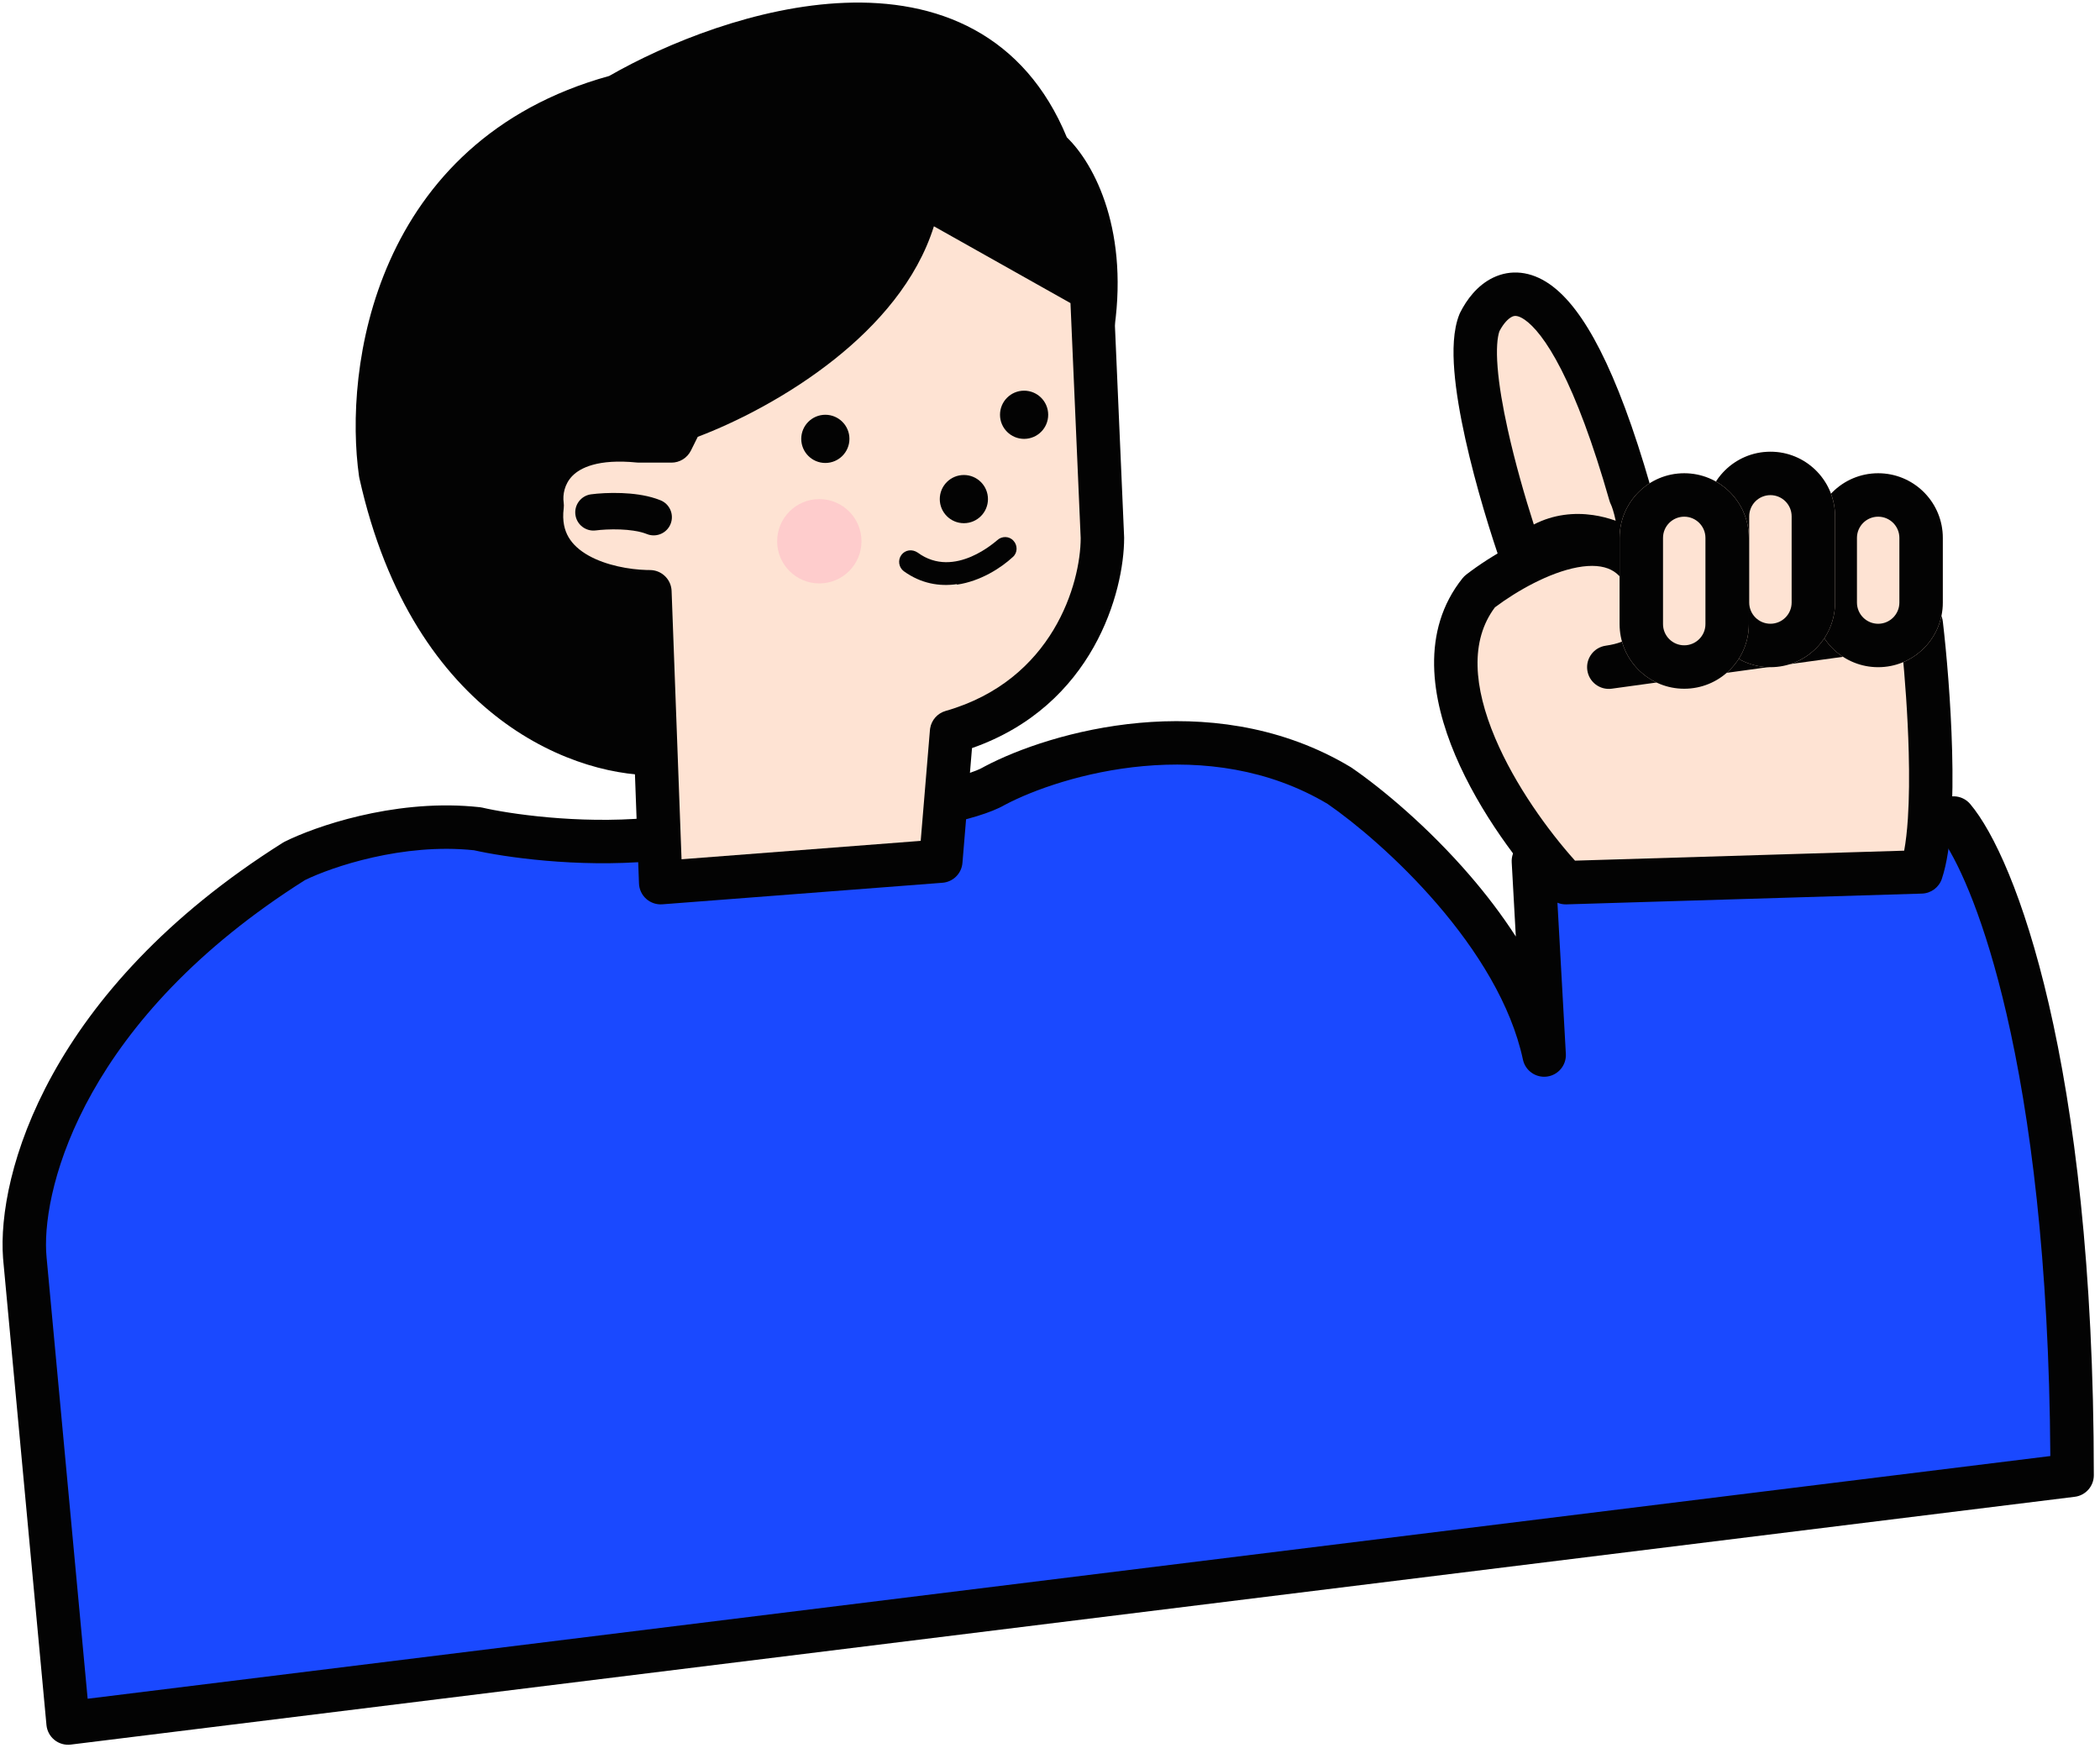 <svg width="173" height="144" viewBox="0 0 173 144" fill="none" xmlns="http://www.w3.org/2000/svg">
<g id="&#236;&#149;&#153;&#234;&#184;&#136;&#236;&#131;&#157;&#236;&#132;&#177;-&#236;&#130;&#172;&#235;&#158;&#140;">
<path id="Vector 8" d="M81.943 64.728C78.392 66.858 61.528 68.574 53.54 69.166C47.499 69.7 41.555 68.797 39.338 68.278C32.947 67.568 26.616 69.758 24.249 70.941C5.077 83.012 1.467 97.865 2.059 103.782L5.609 141.949L170.702 121.534C170.702 87.45 164.193 71.237 160.939 67.391L126.322 70.941L127.21 86.918C125.08 76.977 115.08 67.982 110.346 64.728C99.695 58.337 86.972 62.065 81.943 64.728Z" fill="#1A49FF"/>
<path id="Vector 8 (Stroke)" d="M93.875 59.551C99.108 59.077 105.138 59.709 110.727 62.879L111.266 63.194L111.359 63.254C113.845 64.963 117.645 68.126 121.109 72.147C122.43 73.681 123.72 75.362 124.875 77.153L124.536 71.04C124.483 70.086 125.189 69.259 126.14 69.161L160.756 65.611L160.976 65.603C161.485 65.613 161.971 65.841 162.305 66.235C164.215 68.493 166.733 73.854 168.784 82.721C170.854 91.671 172.491 104.383 172.491 121.534C172.491 122.437 171.818 123.199 170.922 123.31L5.829 143.724C5.349 143.783 4.865 143.646 4.488 143.343C4.111 143.04 3.873 142.596 3.828 142.114L0.279 103.96L0.251 103.64C-0.261 96.774 3.958 81.604 23.296 69.428L23.449 69.341C25.934 68.099 32.283 65.885 38.895 66.439L39.535 66.5L39.745 66.536C41.822 67.022 47.572 67.898 53.382 67.384L53.407 67.382C57.376 67.088 63.551 66.514 69.164 65.751C71.973 65.369 74.615 64.944 76.758 64.487C78.99 64.012 80.426 63.553 81.022 63.194L81.106 63.147C83.82 61.709 88.487 60.039 93.875 59.551ZM109.374 66.231C104.475 63.31 99.06 62.674 94.197 63.114C89.314 63.557 85.111 65.076 82.793 66.301C81.606 66.989 79.639 67.531 77.503 67.986C75.236 68.469 72.496 68.909 69.647 69.296C63.942 70.071 57.691 70.653 53.672 70.95L53.671 70.949C47.519 71.49 41.498 70.601 39.057 70.048C33.207 69.423 27.339 71.418 25.122 72.506C7.077 83.901 3.54 97.593 3.802 103.097L3.839 103.605L3.84 103.616L7.22 139.947L168.908 119.953C168.811 103.825 167.233 91.895 165.298 83.526C163.529 75.876 161.492 71.344 160.111 69.273L128.202 72.546L128.996 86.818C129.048 87.751 128.374 88.566 127.448 88.691C126.523 88.815 125.657 88.206 125.461 87.293C124.485 82.74 121.666 78.276 118.399 74.484C115.168 70.732 111.624 67.785 109.374 66.231Z" fill="#030303"/>
<g id="Group 5">
<path id="Vector 11" d="M121.884 48.752C116.204 55.853 124.251 67.687 128.985 72.717L158.276 71.829C159.696 67.569 158.868 56.444 158.276 51.415L132.536 54.965C137.506 54.255 136.974 50.527 136.086 48.752C133.956 41.651 125.731 45.793 121.884 48.752Z" fill="#FEE3D3"/>
<path id="Vector 11 (Stroke)" d="M129.304 43.221C130.924 42.922 132.706 42.94 134.308 43.739C135.927 44.547 137.098 46.02 137.752 48.091C138.241 49.128 138.679 50.73 138.325 52.359L158.031 49.643L158.21 49.627C158.626 49.612 159.038 49.742 159.37 49.999C159.75 50.293 159.997 50.728 160.053 51.205C160.354 53.763 160.713 57.857 160.818 61.863C160.871 63.867 160.861 65.872 160.743 67.666C160.628 69.43 160.402 71.108 159.973 72.395C159.736 73.106 159.08 73.595 158.33 73.617L129.039 74.505C128.527 74.52 128.034 74.315 127.683 73.942C125.218 71.324 121.881 66.933 119.882 62.208C117.915 57.561 117.009 51.982 120.487 47.634L120.632 47.475C120.683 47.425 120.737 47.378 120.794 47.334C122.818 45.777 126.101 43.812 129.304 43.221ZM132.711 46.941C132.052 46.612 131.137 46.52 129.954 46.738C127.628 47.168 124.974 48.668 123.154 50.034C121.091 52.777 121.392 56.596 123.177 60.814C124.826 64.712 127.556 68.454 129.751 70.903L156.868 70.081C157.002 69.352 157.105 68.461 157.173 67.433C157.281 65.785 157.293 63.896 157.242 61.957C157.163 58.924 156.93 55.827 156.693 53.439L132.791 56.734L132.788 56.736L132.787 56.734L132.78 56.736C131.803 56.871 130.901 56.191 130.764 55.214C130.627 54.237 131.306 53.334 132.282 53.194C134.27 52.911 134.671 52.15 134.796 51.738C134.991 51.097 134.817 50.214 134.486 49.552C134.44 49.46 134.402 49.364 134.372 49.266C133.952 47.864 133.314 47.242 132.711 46.941Z" fill="#030303"/>
<path id="Vector 12" d="M121.885 26.562C120.465 30.112 123.66 41.059 125.435 46.089C128.986 42.539 133.423 44.61 135.198 46.089C135.198 43.249 134.607 41.355 134.311 40.763C128.63 20.881 123.66 23.011 121.885 26.562Z" fill="#FEE3D3"/>
<path id="Vector 12 (Stroke)" d="M122.999 22.876C124.453 22.174 126.102 22.329 127.653 23.405C129.096 24.407 130.471 26.2 131.817 28.846C133.167 31.5 134.565 35.169 135.99 40.132C136.431 41.119 136.987 43.224 136.987 46.089C136.987 46.783 136.586 47.415 135.958 47.709C135.329 48.004 134.586 47.907 134.053 47.463C133.363 46.888 132.107 46.175 130.724 45.973C129.427 45.784 128.021 46.032 126.7 47.354C126.265 47.788 125.639 47.969 125.04 47.833C124.44 47.697 123.953 47.263 123.749 46.684C122.844 44.12 121.578 40.054 120.715 36.157C120.284 34.211 119.944 32.263 119.807 30.545C119.676 28.899 119.706 27.193 120.224 25.898L120.285 25.762C120.819 24.693 121.697 23.505 122.999 22.876ZM125.614 26.345C124.99 25.912 124.708 26.023 124.554 26.098C124.259 26.241 123.869 26.626 123.525 27.285C123.348 27.785 123.254 28.761 123.374 30.262C123.492 31.752 123.796 33.521 124.209 35.384C124.81 38.1 125.623 40.923 126.356 43.208C127.992 42.367 129.696 42.208 131.241 42.433C131.894 42.528 132.519 42.692 133.102 42.898C132.947 42.158 132.78 41.701 132.71 41.563C132.661 41.464 132.621 41.361 132.59 41.255C131.188 36.348 129.85 32.871 128.627 30.468C127.389 28.033 126.345 26.852 125.614 26.345Z" fill="#030303"/>
<path id="Rectangle 14" d="M149.4 44.314C149.4 41.372 151.784 38.988 154.725 38.988C157.667 38.988 160.051 41.372 160.051 44.314V49.639C160.051 52.58 157.667 54.965 154.725 54.965C151.784 54.965 149.4 52.58 149.4 49.639V44.314Z" fill="#FEE3D3"/>
<path id="Rectangle 14 (Stroke)" d="M156.473 49.639V44.313C156.473 43.348 155.69 42.566 154.725 42.566C153.76 42.566 152.978 43.348 152.978 44.313V49.639C152.978 50.605 153.76 51.387 154.725 51.388V54.965L154.452 54.958C151.728 54.82 149.545 52.636 149.407 49.913L149.4 49.639V44.313C149.4 41.372 151.784 38.988 154.725 38.988L154.999 38.995C157.813 39.138 160.051 41.464 160.051 44.313V49.639L160.044 49.913C159.902 52.727 157.574 54.965 154.725 54.965V51.388C155.69 51.388 156.473 50.605 156.473 49.639Z" fill="#030303"/>
<path id="Rectangle 15" d="M140.524 42.538C140.524 39.597 142.908 37.213 145.85 37.213C148.791 37.213 151.175 39.597 151.175 42.538V49.639C151.175 52.58 148.791 54.965 145.85 54.965C142.908 54.965 140.524 52.58 140.524 49.639V42.538Z" fill="#FEE3D3"/>
<path id="Rectangle 15 (Stroke)" d="M147.597 49.639V42.538C147.597 41.573 146.814 40.791 145.849 40.791C144.884 40.791 144.102 41.573 144.102 42.538V49.639C144.102 50.604 144.884 51.386 145.849 51.386V54.965L145.576 54.958C142.852 54.82 140.669 52.636 140.531 49.913L140.524 49.639V42.538C140.524 39.597 142.908 37.213 145.849 37.213L146.123 37.219C148.937 37.362 151.175 39.689 151.175 42.538V49.639L151.168 49.913C151.026 52.727 148.698 54.965 145.849 54.965V51.386C146.814 51.386 147.597 50.605 147.597 49.639Z" fill="#030303"/>
<path id="Rectangle 16" d="M133.423 44.314C133.423 41.372 135.807 38.988 138.749 38.988C141.69 38.988 144.074 41.372 144.074 44.314V51.414C144.074 54.356 141.69 56.74 138.749 56.74C135.807 56.74 133.423 54.356 133.423 51.414V44.314Z" fill="#FEE3D3"/>
<path id="Rectangle 16 (Stroke)" d="M140.496 51.415V44.313C140.496 43.348 139.713 42.566 138.748 42.566C137.783 42.566 137.001 43.348 137.001 44.313V51.415C137.001 52.38 137.783 53.162 138.748 53.162V56.74L138.475 56.733C135.752 56.595 133.568 54.411 133.43 51.688L133.423 51.415V44.313C133.423 41.372 135.807 38.988 138.748 38.988L139.023 38.995C141.836 39.138 144.074 41.464 144.074 44.313V51.415L144.067 51.688C143.925 54.502 141.598 56.74 138.748 56.74V53.162C139.713 53.162 140.496 52.38 140.496 51.415Z" fill="#030303"/>
</g>
<g id="Group 7">
<path id="Vector 9" d="M55.315 33.662C70.936 29.402 74.842 19.461 74.842 15.023C81.232 15.023 87.564 23.307 89.931 27.449C91.351 18.928 88.156 13.839 86.38 12.36C79.99 -3.972 60.048 2.596 50.877 7.922C32.414 12.892 30.166 30.703 31.349 38.988C35.61 58.16 48.51 62.361 54.427 62.065V36.325L55.315 33.662Z" fill="#030303"/>
<path id="Vector 9 (Stroke)" d="M69.603 0.232C73.286 0.09 77.011 0.661 80.287 2.459C83.496 4.22 86.144 7.088 87.886 11.312C90.182 13.521 93.128 19.146 91.696 27.743C91.571 28.489 90.991 29.077 90.246 29.21C89.502 29.343 88.754 28.994 88.378 28.337C87.261 26.382 85.185 23.418 82.652 20.969C80.605 18.99 78.466 17.547 76.441 17.026C75.466 22.564 70.459 31.066 56.713 35.122L56.216 36.615V62.066C56.216 63.019 55.468 63.804 54.516 63.852C47.735 64.191 34.054 59.406 29.603 39.376C29.593 39.331 29.585 39.286 29.578 39.24C28.948 34.828 29.229 27.955 32.112 21.485C35.005 14.991 40.517 8.931 50.185 6.258C54.929 3.54 62.383 0.509 69.603 0.232ZM78.567 5.596C76.02 4.198 72.987 3.682 69.74 3.807C63.204 4.058 56.214 6.891 51.775 9.469C51.639 9.548 51.494 9.609 51.342 9.649C42.689 11.979 37.908 17.266 35.38 22.941C32.834 28.657 32.57 34.794 33.112 38.67C36.79 55.108 46.965 59.666 52.638 60.227V36.325C52.638 36.133 52.669 35.941 52.73 35.759L53.617 33.097L53.7 32.89C53.923 32.424 54.339 32.074 54.844 31.937C69.789 27.861 73.053 18.553 73.053 15.023C73.053 14.035 73.854 13.233 74.842 13.233C78.761 13.234 82.379 15.728 85.139 18.397C86.361 19.578 87.48 20.858 88.457 22.107C88.163 17.278 86.168 14.512 85.236 13.735C85.004 13.541 84.825 13.293 84.715 13.012C83.258 9.288 81.082 6.976 78.567 5.596Z" fill="#030303"/>
<g id="Group 6">
<path id="Vector 10" d="M90.819 44.313L89.931 23.898L75.729 15.91C74.309 25.851 62.12 32.479 56.202 34.55L55.315 36.325H52.652C45.551 35.615 44.368 39.579 44.663 41.65C43.953 47.331 50.285 48.751 53.539 48.751L54.427 72.716L77.504 70.941L78.392 60.29C88.333 57.45 90.819 48.455 90.819 44.313Z" fill="#FEE3D3"/>
<path id="Vector 10 (Stroke)" d="M74.938 14.306C75.467 14.045 76.092 14.061 76.607 14.351L90.808 22.34L91.001 22.465C91.428 22.784 91.694 23.281 91.718 23.821L92.606 44.235C92.607 44.261 92.608 44.288 92.608 44.314C92.607 48.739 90.078 58.133 80.075 61.63L79.287 71.09C79.214 71.965 78.517 72.657 77.642 72.725L54.565 74.5C54.079 74.537 53.6 74.375 53.236 74.051C52.873 73.727 52.658 73.269 52.64 72.782L51.812 50.435C50.22 50.25 48.358 49.798 46.74 48.892C45.591 48.248 44.495 47.335 43.749 46.059C43.023 44.816 42.697 43.341 42.864 41.661C42.722 40.221 43.074 38.245 44.611 36.688C46.255 35.024 48.913 34.175 52.724 34.536H54.209L54.603 33.75L54.688 33.599C54.902 33.257 55.227 32.996 55.611 32.861C58.413 31.881 62.755 29.796 66.537 26.782C70.347 23.748 73.342 19.973 73.958 15.657L74.003 15.443C74.136 14.95 74.474 14.534 74.938 14.306ZM76.936 18.642C75.534 23.126 72.263 26.795 68.767 29.58C64.916 32.648 60.578 34.818 57.483 35.985L56.915 37.125C56.612 37.731 55.992 38.113 55.315 38.113H52.651C52.592 38.113 52.533 38.111 52.474 38.105C49.242 37.781 47.792 38.558 47.157 39.201C46.49 39.877 46.347 40.781 46.435 41.398C46.457 41.555 46.458 41.715 46.439 41.872C46.306 42.936 46.508 43.689 46.838 44.254C47.181 44.842 47.738 45.349 48.489 45.771C49.938 46.582 51.841 46.919 53.262 46.958L53.539 46.962L53.718 46.971C54.597 47.058 55.294 47.783 55.327 48.685L56.146 70.789L75.848 69.273L76.609 60.142L76.626 60.004C76.736 59.324 77.23 58.762 77.9 58.57C86.769 56.037 89.02 48.033 89.028 44.335L88.187 24.97L76.936 18.642Z" fill="#030303"/>
<path id="Vector" d="M78.83 48.124C77.41 48.328 75.885 48.091 74.452 47.055C74.034 46.742 73.947 46.133 74.26 45.715C74.573 45.298 75.141 45.216 75.599 45.523C78.656 47.776 82.121 44.503 82.161 44.497C82.526 44.155 83.146 44.149 83.495 44.554C83.837 44.919 83.843 45.539 83.438 45.888C82.488 46.77 80.784 47.884 78.836 48.164L78.83 48.124Z" fill="#030303"/>
<path id="Ellipse 12" d="M86.351 34.17C86.351 35.266 85.463 36.155 84.366 36.155C83.27 36.155 82.382 35.266 82.382 34.17C82.382 33.074 83.27 32.185 84.366 32.185C85.463 32.185 86.351 33.074 86.351 34.17Z" fill="#030303"/>
<path id="Ellipse 13" d="M69.977 36.155C69.977 37.251 69.088 38.14 67.992 38.14C66.896 38.14 66.008 37.251 66.008 36.155C66.008 35.059 66.896 34.17 67.992 34.17C69.088 34.17 69.977 35.059 69.977 36.155Z" fill="#030303"/>
<path id="Ellipse 14" d="M81.389 41.117C81.389 42.213 80.501 43.102 79.405 43.102C78.308 43.102 77.42 42.213 77.42 41.117C77.42 40.021 78.308 39.132 79.405 39.132C80.501 39.132 81.389 40.021 81.389 41.117Z" fill="#030303"/>
<path id="Vector 14 (Stroke)" d="M48.694 40.723C49.278 40.646 50.215 40.581 51.224 40.621C52.088 40.655 53.109 40.769 54.03 41.074L54.418 41.217L54.557 41.282C55.228 41.639 55.533 42.453 55.24 43.172C54.947 43.891 54.159 44.26 53.43 44.045L53.285 43.994L53.071 43.917C52.548 43.746 51.854 43.649 51.106 43.619C50.275 43.587 49.508 43.642 49.085 43.697C48.264 43.805 47.51 43.226 47.402 42.404C47.295 41.583 47.873 40.831 48.694 40.723Z" fill="#030303"/>
<path id="Ellipse 15" d="M70.969 44.59C70.969 46.509 69.415 48.064 67.496 48.064C65.578 48.064 64.023 46.509 64.023 44.59C64.023 42.672 65.578 41.117 67.496 41.117C69.415 41.117 70.969 42.672 70.969 44.59Z" fill="#FECCCC"/>
</g>
</g>
</g>
</svg>
